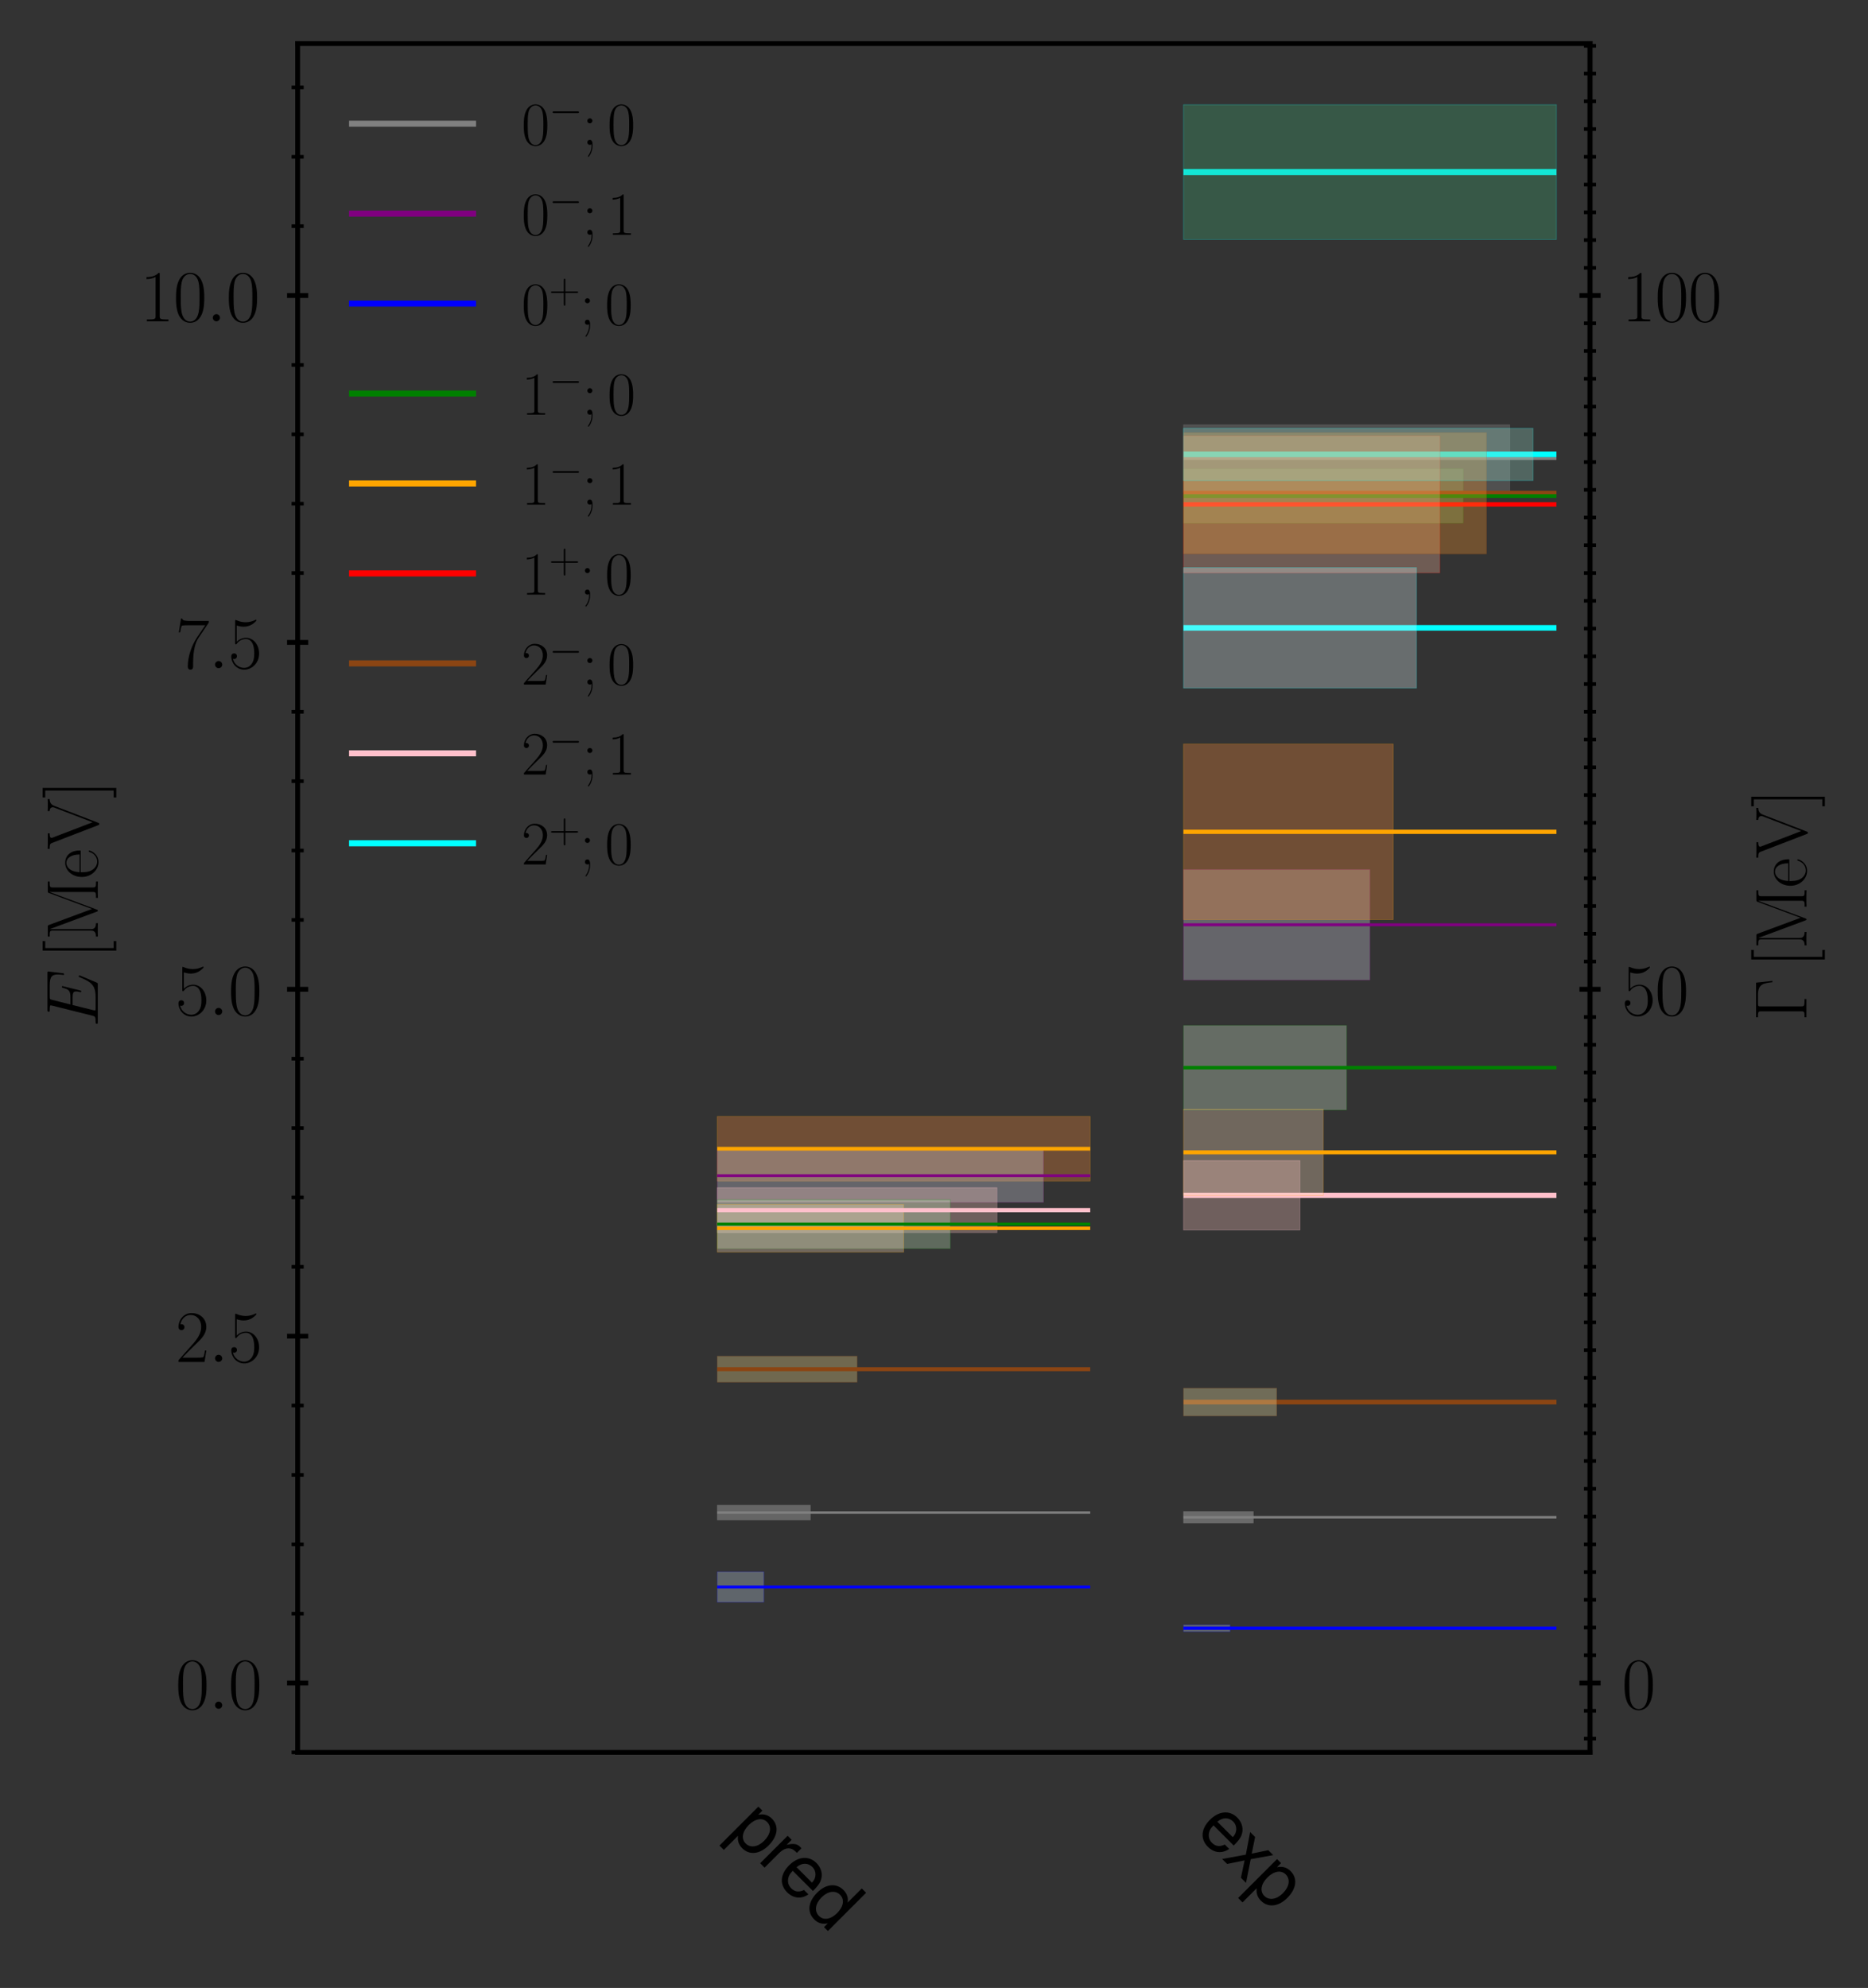<?xml version="1.0" encoding="utf-8" standalone="no"?>
<!DOCTYPE svg PUBLIC "-//W3C//DTD SVG 1.1//EN"
  "http://www.w3.org/Graphics/SVG/1.1/DTD/svg11.dtd">
<svg xmlns:xlink="http://www.w3.org/1999/xlink" width="308.876pt" height="328.638pt" viewBox="0 0 308.876 328.638" xmlns="http://www.w3.org/2000/svg" version="1.1">
 <rect x="0" y="0" width="308.876" height="328.638" fill="#333333" stroke="none"/>
 <defs>
  <style type="text/css">*{stroke-linejoin: round; stroke-linecap: butt}</style>
 </defs>
 <g id="figure_1">
  <g id="patch_1">
   <path d="M 0 328.638 
L 308.876 328.638 
L 308.876 0 
L 0 0 
L 0 328.638 
z
" style="fill: none"/>
  </g>
  <g id="axes_1">
   <g id="patch_2">
    <path d="M 49.216 289.699 
L 262.912 289.699 
L 262.912 7.2 
L 49.216 7.2 
L 49.216 289.699 
z
" style="fill: none"/>
   </g>
   <g id="patch_3">
    <path d="M 195.689 162.02 
L 226.525 162.02 
L 226.525 143.739 
L 195.689 143.739 
z
" clip-path="url(#pe3c9b34fe2)" style="fill: #dadaeb; opacity: 0.3; stroke: #800080; stroke-width: 0.1; stroke-linejoin: miter"/>
   </g>
   <g id="patch_4">
    <path d="M 118.598 259.832 
L 126.307 259.832 
L 126.307 264.876 
L 118.598 264.876 
z
" clip-path="url(#pe3c9b34fe2)" style="fill: #c6dbef; opacity: 0.3; stroke: #0000ff; stroke-width: 0.1; stroke-linejoin: miter"/>
   </g>
   <g id="axes_2">
    <g id="patch_5">
     <path d="M 262.912 289.699 
L 262.912 289.699 
L 262.912 7.2 
L 262.912 7.2 
L 262.912 289.699 
z
" style="fill: none"/>
    </g>
    <g id="matplotlib.axis_1"/>
    <g id="matplotlib.axis_2">
     <g id="ytick_1">
      <g id="line2d_1">
       <defs>
        <path id="m101c5a8f03" d="M 1.75 0 
L -1.75 -0 
" style="stroke: #000000; stroke-width: 0.8"/>
       </defs>
       <g>
        <use xlink:href="#m101c5a8f03" x="262.912" y="278.231" style="stroke: #000000; stroke-width: 0.8"/>
       </g>
      </g>
      <g id="text_1">
       <!-- $\mathdefault{0}$ -->
       <g transform="translate(268.162 282.49) scale(0.12 -0.12)">
        <defs>
         <path id="CMR17-30" d="M 2688 2025 
C 2688 2416 2682 3080 2413 3591 
C 2176 4039 1798 4198 1466 4198 
C 1158 4198 768 4058 525 3597 
C 269 3118 243 2524 243 2025 
C 243 1661 250 1106 448 619 
C 723 -39 1216 -128 1466 -128 
C 1760 -128 2208 -7 2470 600 
C 2662 1042 2688 1559 2688 2025 
z
M 1466 -26 
C 1056 -26 813 325 723 812 
C 653 1188 653 1738 653 2096 
C 653 2588 653 2997 736 3387 
C 858 3929 1216 4096 1466 4096 
C 1728 4096 2067 3923 2189 3400 
C 2272 3036 2278 2607 2278 2096 
C 2278 1680 2278 1169 2202 792 
C 2067 95 1690 -26 1466 -26 
z
" transform="scale(0.016)"/>
        </defs>
        <use xlink:href="#CMR17-30" transform="scale(0.996)"/>
       </g>
      </g>
     </g>
     <g id="ytick_2">
      <g id="line2d_2">
       <g>
        <use xlink:href="#m101c5a8f03" x="262.912" y="163.545" style="stroke: #000000; stroke-width: 0.8"/>
       </g>
      </g>
      <g id="text_2">
       <!-- $\mathdefault{50}$ -->
       <g transform="translate(268.162 167.804) scale(0.12 -0.12)">
        <defs>
         <path id="CMR17-35" d="M 730 3692 
C 794 3666 1056 3584 1325 3584 
C 1920 3584 2246 3911 2432 4100 
C 2432 4157 2432 4192 2394 4192 
C 2387 4192 2374 4192 2323 4163 
C 2099 4058 1837 3973 1517 3973 
C 1325 3973 1037 3999 723 4139 
C 653 4171 640 4171 634 4171 
C 602 4171 595 4164 595 4037 
L 595 2203 
C 595 2089 595 2057 659 2057 
C 691 2057 704 2070 736 2114 
C 941 2401 1222 2522 1542 2522 
C 1766 2522 2246 2382 2246 1289 
C 2246 1085 2246 715 2054 421 
C 1894 159 1645 25 1370 25 
C 947 25 518 320 403 814 
C 429 807 480 795 506 795 
C 589 795 749 840 749 1038 
C 749 1210 627 1280 506 1280 
C 358 1280 262 1190 262 1011 
C 262 454 704 -128 1382 -128 
C 2042 -128 2669 440 2669 1264 
C 2669 2030 2170 2624 1549 2624 
C 1222 2624 947 2503 730 2274 
L 730 3692 
z
" transform="scale(0.016)"/>
        </defs>
        <use xlink:href="#CMR17-35" transform="scale(0.996)"/>
        <use xlink:href="#CMR17-30" transform="translate(45.69 0) scale(0.996)"/>
       </g>
      </g>
     </g>
     <g id="ytick_3">
      <g id="line2d_3">
       <g>
        <use xlink:href="#m101c5a8f03" x="262.912" y="48.859" style="stroke: #000000; stroke-width: 0.8"/>
       </g>
      </g>
      <g id="text_3">
       <!-- $\mathdefault{100}$ -->
       <g transform="translate(268.162 53.118) scale(0.12 -0.12)">
        <defs>
         <path id="CMR17-31" d="M 1702 4058 
C 1702 4192 1696 4192 1606 4192 
C 1357 3916 979 3827 621 3827 
C 602 3827 570 3827 563 3808 
C 557 3795 557 3782 557 3648 
C 755 3648 1088 3686 1344 3839 
L 1344 461 
C 1344 236 1331 160 781 160 
L 589 160 
L 589 0 
C 896 0 1216 0 1523 0 
C 1830 0 2150 0 2458 0 
L 2458 160 
L 2266 160 
C 1715 160 1702 230 1702 458 
L 1702 4058 
z
" transform="scale(0.016)"/>
        </defs>
        <use xlink:href="#CMR17-31" transform="scale(0.996)"/>
        <use xlink:href="#CMR17-30" transform="translate(45.69 0) scale(0.996)"/>
        <use xlink:href="#CMR17-30" transform="translate(91.381 0) scale(0.996)"/>
       </g>
      </g>
     </g>
     <g id="ytick_4">
      <g id="line2d_4">
       <defs>
        <path id="m748ac0244a" d="M 1 0 
L -1 -0 
" style="stroke: #000000; stroke-width: 0.6"/>
       </defs>
       <g>
        <use xlink:href="#m748ac0244a" x="262.912" y="287.405" style="stroke: #000000; stroke-width: 0.6"/>
       </g>
      </g>
     </g>
     <g id="ytick_5">
      <g id="line2d_5">
       <g>
        <use xlink:href="#m748ac0244a" x="262.912" y="282.818" style="stroke: #000000; stroke-width: 0.6"/>
       </g>
      </g>
     </g>
     <g id="ytick_6">
      <g id="line2d_6">
       <g>
        <use xlink:href="#m748ac0244a" x="262.912" y="273.643" style="stroke: #000000; stroke-width: 0.6"/>
       </g>
      </g>
     </g>
     <g id="ytick_7">
      <g id="line2d_7">
       <g>
        <use xlink:href="#m748ac0244a" x="262.912" y="269.056" style="stroke: #000000; stroke-width: 0.6"/>
       </g>
      </g>
     </g>
     <g id="ytick_8">
      <g id="line2d_8">
       <g>
        <use xlink:href="#m748ac0244a" x="262.912" y="264.468" style="stroke: #000000; stroke-width: 0.6"/>
       </g>
      </g>
     </g>
     <g id="ytick_9">
      <g id="line2d_9">
       <g>
        <use xlink:href="#m748ac0244a" x="262.912" y="259.881" style="stroke: #000000; stroke-width: 0.6"/>
       </g>
      </g>
     </g>
     <g id="ytick_10">
      <g id="line2d_10">
       <g>
        <use xlink:href="#m748ac0244a" x="262.912" y="255.294" style="stroke: #000000; stroke-width: 0.6"/>
       </g>
      </g>
     </g>
     <g id="ytick_11">
      <g id="line2d_11">
       <g>
        <use xlink:href="#m748ac0244a" x="262.912" y="250.706" style="stroke: #000000; stroke-width: 0.6"/>
       </g>
      </g>
     </g>
     <g id="ytick_12">
      <g id="line2d_12">
       <g>
        <use xlink:href="#m748ac0244a" x="262.912" y="246.119" style="stroke: #000000; stroke-width: 0.6"/>
       </g>
      </g>
     </g>
     <g id="ytick_13">
      <g id="line2d_13">
       <g>
        <use xlink:href="#m748ac0244a" x="262.912" y="241.531" style="stroke: #000000; stroke-width: 0.6"/>
       </g>
      </g>
     </g>
     <g id="ytick_14">
      <g id="line2d_14">
       <g>
        <use xlink:href="#m748ac0244a" x="262.912" y="236.944" style="stroke: #000000; stroke-width: 0.6"/>
       </g>
      </g>
     </g>
     <g id="ytick_15">
      <g id="line2d_15">
       <g>
        <use xlink:href="#m748ac0244a" x="262.912" y="232.356" style="stroke: #000000; stroke-width: 0.6"/>
       </g>
      </g>
     </g>
     <g id="ytick_16">
      <g id="line2d_16">
       <g>
        <use xlink:href="#m748ac0244a" x="262.912" y="227.769" style="stroke: #000000; stroke-width: 0.6"/>
       </g>
      </g>
     </g>
     <g id="ytick_17">
      <g id="line2d_17">
       <g>
        <use xlink:href="#m748ac0244a" x="262.912" y="223.182" style="stroke: #000000; stroke-width: 0.6"/>
       </g>
      </g>
     </g>
     <g id="ytick_18">
      <g id="line2d_18">
       <g>
        <use xlink:href="#m748ac0244a" x="262.912" y="218.594" style="stroke: #000000; stroke-width: 0.6"/>
       </g>
      </g>
     </g>
     <g id="ytick_19">
      <g id="line2d_19">
       <g>
        <use xlink:href="#m748ac0244a" x="262.912" y="214.007" style="stroke: #000000; stroke-width: 0.6"/>
       </g>
      </g>
     </g>
     <g id="ytick_20">
      <g id="line2d_20">
       <g>
        <use xlink:href="#m748ac0244a" x="262.912" y="209.419" style="stroke: #000000; stroke-width: 0.6"/>
       </g>
      </g>
     </g>
     <g id="ytick_21">
      <g id="line2d_21">
       <g>
        <use xlink:href="#m748ac0244a" x="262.912" y="204.832" style="stroke: #000000; stroke-width: 0.6"/>
       </g>
      </g>
     </g>
     <g id="ytick_22">
      <g id="line2d_22">
       <g>
        <use xlink:href="#m748ac0244a" x="262.912" y="200.244" style="stroke: #000000; stroke-width: 0.6"/>
       </g>
      </g>
     </g>
     <g id="ytick_23">
      <g id="line2d_23">
       <g>
        <use xlink:href="#m748ac0244a" x="262.912" y="195.657" style="stroke: #000000; stroke-width: 0.6"/>
       </g>
      </g>
     </g>
     <g id="ytick_24">
      <g id="line2d_24">
       <g>
        <use xlink:href="#m748ac0244a" x="262.912" y="191.07" style="stroke: #000000; stroke-width: 0.6"/>
       </g>
      </g>
     </g>
     <g id="ytick_25">
      <g id="line2d_25">
       <g>
        <use xlink:href="#m748ac0244a" x="262.912" y="186.482" style="stroke: #000000; stroke-width: 0.6"/>
       </g>
      </g>
     </g>
     <g id="ytick_26">
      <g id="line2d_26">
       <g>
        <use xlink:href="#m748ac0244a" x="262.912" y="181.895" style="stroke: #000000; stroke-width: 0.6"/>
       </g>
      </g>
     </g>
     <g id="ytick_27">
      <g id="line2d_27">
       <g>
        <use xlink:href="#m748ac0244a" x="262.912" y="177.307" style="stroke: #000000; stroke-width: 0.6"/>
       </g>
      </g>
     </g>
     <g id="ytick_28">
      <g id="line2d_28">
       <g>
        <use xlink:href="#m748ac0244a" x="262.912" y="172.72" style="stroke: #000000; stroke-width: 0.6"/>
       </g>
      </g>
     </g>
     <g id="ytick_29">
      <g id="line2d_29">
       <g>
        <use xlink:href="#m748ac0244a" x="262.912" y="168.132" style="stroke: #000000; stroke-width: 0.6"/>
       </g>
      </g>
     </g>
     <g id="ytick_30">
      <g id="line2d_30">
       <g>
        <use xlink:href="#m748ac0244a" x="262.912" y="158.958" style="stroke: #000000; stroke-width: 0.6"/>
       </g>
      </g>
     </g>
     <g id="ytick_31">
      <g id="line2d_31">
       <g>
        <use xlink:href="#m748ac0244a" x="262.912" y="154.37" style="stroke: #000000; stroke-width: 0.6"/>
       </g>
      </g>
     </g>
     <g id="ytick_32">
      <g id="line2d_32">
       <g>
        <use xlink:href="#m748ac0244a" x="262.912" y="149.783" style="stroke: #000000; stroke-width: 0.6"/>
       </g>
      </g>
     </g>
     <g id="ytick_33">
      <g id="line2d_33">
       <g>
        <use xlink:href="#m748ac0244a" x="262.912" y="145.195" style="stroke: #000000; stroke-width: 0.6"/>
       </g>
      </g>
     </g>
     <g id="ytick_34">
      <g id="line2d_34">
       <g>
        <use xlink:href="#m748ac0244a" x="262.912" y="140.608" style="stroke: #000000; stroke-width: 0.6"/>
       </g>
      </g>
     </g>
     <g id="ytick_35">
      <g id="line2d_35">
       <g>
        <use xlink:href="#m748ac0244a" x="262.912" y="136.02" style="stroke: #000000; stroke-width: 0.6"/>
       </g>
      </g>
     </g>
     <g id="ytick_36">
      <g id="line2d_36">
       <g>
        <use xlink:href="#m748ac0244a" x="262.912" y="131.433" style="stroke: #000000; stroke-width: 0.6"/>
       </g>
      </g>
     </g>
     <g id="ytick_37">
      <g id="line2d_37">
       <g>
        <use xlink:href="#m748ac0244a" x="262.912" y="126.846" style="stroke: #000000; stroke-width: 0.6"/>
       </g>
      </g>
     </g>
     <g id="ytick_38">
      <g id="line2d_38">
       <g>
        <use xlink:href="#m748ac0244a" x="262.912" y="122.258" style="stroke: #000000; stroke-width: 0.6"/>
       </g>
      </g>
     </g>
     <g id="ytick_39">
      <g id="line2d_39">
       <g>
        <use xlink:href="#m748ac0244a" x="262.912" y="117.671" style="stroke: #000000; stroke-width: 0.6"/>
       </g>
      </g>
     </g>
     <g id="ytick_40">
      <g id="line2d_40">
       <g>
        <use xlink:href="#m748ac0244a" x="262.912" y="113.083" style="stroke: #000000; stroke-width: 0.6"/>
       </g>
      </g>
     </g>
     <g id="ytick_41">
      <g id="line2d_41">
       <g>
        <use xlink:href="#m748ac0244a" x="262.912" y="108.496" style="stroke: #000000; stroke-width: 0.6"/>
       </g>
      </g>
     </g>
     <g id="ytick_42">
      <g id="line2d_42">
       <g>
        <use xlink:href="#m748ac0244a" x="262.912" y="103.908" style="stroke: #000000; stroke-width: 0.6"/>
       </g>
      </g>
     </g>
     <g id="ytick_43">
      <g id="line2d_43">
       <g>
        <use xlink:href="#m748ac0244a" x="262.912" y="99.321" style="stroke: #000000; stroke-width: 0.6"/>
       </g>
      </g>
     </g>
     <g id="ytick_44">
      <g id="line2d_44">
       <g>
        <use xlink:href="#m748ac0244a" x="262.912" y="94.734" style="stroke: #000000; stroke-width: 0.6"/>
       </g>
      </g>
     </g>
     <g id="ytick_45">
      <g id="line2d_45">
       <g>
        <use xlink:href="#m748ac0244a" x="262.912" y="90.146" style="stroke: #000000; stroke-width: 0.6"/>
       </g>
      </g>
     </g>
     <g id="ytick_46">
      <g id="line2d_46">
       <g>
        <use xlink:href="#m748ac0244a" x="262.912" y="85.559" style="stroke: #000000; stroke-width: 0.6"/>
       </g>
      </g>
     </g>
     <g id="ytick_47">
      <g id="line2d_47">
       <g>
        <use xlink:href="#m748ac0244a" x="262.912" y="80.971" style="stroke: #000000; stroke-width: 0.6"/>
       </g>
      </g>
     </g>
     <g id="ytick_48">
      <g id="line2d_48">
       <g>
        <use xlink:href="#m748ac0244a" x="262.912" y="76.384" style="stroke: #000000; stroke-width: 0.6"/>
       </g>
      </g>
     </g>
     <g id="ytick_49">
      <g id="line2d_49">
       <g>
        <use xlink:href="#m748ac0244a" x="262.912" y="71.796" style="stroke: #000000; stroke-width: 0.6"/>
       </g>
      </g>
     </g>
     <g id="ytick_50">
      <g id="line2d_50">
       <g>
        <use xlink:href="#m748ac0244a" x="262.912" y="67.209" style="stroke: #000000; stroke-width: 0.6"/>
       </g>
      </g>
     </g>
     <g id="ytick_51">
      <g id="line2d_51">
       <g>
        <use xlink:href="#m748ac0244a" x="262.912" y="62.622" style="stroke: #000000; stroke-width: 0.6"/>
       </g>
      </g>
     </g>
     <g id="ytick_52">
      <g id="line2d_52">
       <g>
        <use xlink:href="#m748ac0244a" x="262.912" y="58.034" style="stroke: #000000; stroke-width: 0.6"/>
       </g>
      </g>
     </g>
     <g id="ytick_53">
      <g id="line2d_53">
       <g>
        <use xlink:href="#m748ac0244a" x="262.912" y="53.447" style="stroke: #000000; stroke-width: 0.6"/>
       </g>
      </g>
     </g>
     <g id="ytick_54">
      <g id="line2d_54">
       <g>
        <use xlink:href="#m748ac0244a" x="262.912" y="44.272" style="stroke: #000000; stroke-width: 0.6"/>
       </g>
      </g>
     </g>
     <g id="ytick_55">
      <g id="line2d_55">
       <g>
        <use xlink:href="#m748ac0244a" x="262.912" y="39.684" style="stroke: #000000; stroke-width: 0.6"/>
       </g>
      </g>
     </g>
     <g id="ytick_56">
      <g id="line2d_56">
       <g>
        <use xlink:href="#m748ac0244a" x="262.912" y="35.097" style="stroke: #000000; stroke-width: 0.6"/>
       </g>
      </g>
     </g>
     <g id="ytick_57">
      <g id="line2d_57">
       <g>
        <use xlink:href="#m748ac0244a" x="262.912" y="30.51" style="stroke: #000000; stroke-width: 0.6"/>
       </g>
      </g>
     </g>
     <g id="ytick_58">
      <g id="line2d_58">
       <g>
        <use xlink:href="#m748ac0244a" x="262.912" y="25.922" style="stroke: #000000; stroke-width: 0.6"/>
       </g>
      </g>
     </g>
     <g id="ytick_59">
      <g id="line2d_59">
       <g>
        <use xlink:href="#m748ac0244a" x="262.912" y="21.335" style="stroke: #000000; stroke-width: 0.6"/>
       </g>
      </g>
     </g>
     <g id="ytick_60">
      <g id="line2d_60">
       <g>
        <use xlink:href="#m748ac0244a" x="262.912" y="16.747" style="stroke: #000000; stroke-width: 0.6"/>
       </g>
      </g>
     </g>
     <g id="ytick_61">
      <g id="line2d_61">
       <g>
        <use xlink:href="#m748ac0244a" x="262.912" y="12.16" style="stroke: #000000; stroke-width: 0.6"/>
       </g>
      </g>
     </g>
     <g id="ytick_62">
      <g id="line2d_62">
       <g>
        <use xlink:href="#m748ac0244a" x="262.912" y="7.572" style="stroke: #000000; stroke-width: 0.6"/>
       </g>
      </g>
     </g>
     <g id="text_4">
      <!-- $ \Gamma \, [ {\rm MeV}]$ -->
      <g transform="translate(298.687 168.788) rotate(-90) scale(0.12 -0.12)">
       <defs>
        <path id="CMR17-0" d="M 3315 4352 
L 326 4352 
L 326 4186 
C 768 4186 838 4186 838 3898 
L 838 448 
C 838 160 768 160 326 160 
L 326 0 
C 512 0 870 0 1069 0 
C 1331 0 1638 0 1901 0 
L 1901 160 
L 1760 160 
C 1274 160 1261 224 1261 455 
L 1261 3936 
C 1261 4154 1274 4186 1530 4186 
L 2234 4186 
C 3206 4186 3258 3738 3354 2938 
L 3469 2938 
L 3315 4352 
z
" transform="scale(0.016)"/>
        <path id="CMR17-5b" d="M 1504 -1600 
L 1504 -1377 
L 902 -1377 
L 902 4544 
L 1504 4544 
L 1504 4767 
L 678 4767 
L 678 -1600 
L 1504 -1600 
z
" transform="scale(0.016)"/>
        <path id="CMR17-4d" d="M 1338 4224 
C 1299 4320 1293 4320 1158 4320 
L 339 4320 
L 339 4160 
C 781 4160 851 4160 851 3875 
L 851 610 
C 851 451 851 153 339 153 
L 339 -13 
C 486 0 755 0 915 0 
C 1075 0 1344 0 1491 -13 
L 1491 153 
C 979 153 979 451 979 610 
L 979 4135 
L 986 4135 
L 2490 89 
C 2515 25 2528 -13 2579 -13 
C 2630 -13 2643 25 2669 89 
L 4186 4166 
L 4192 4166 
L 4192 438 
C 4192 153 4122 153 3680 153 
L 3680 -13 
C 3853 0 4198 0 4384 0 
C 4570 0 4922 0 5094 -13 
L 5094 153 
C 4653 153 4582 153 4582 438 
L 4582 3875 
C 4582 4160 4653 4160 5094 4160 
L 5094 4320 
L 4282 4320 
C 4147 4320 4141 4314 4102 4218 
L 2720 502 
L 1338 4224 
z
" transform="scale(0.016)"/>
        <path id="CMR17-65" d="M 2438 1472 
C 2464 1498 2464 1511 2464 1576 
C 2464 2238 2118 2816 1389 2816 
C 710 2816 173 2169 173 1383 
C 173 551 781 -64 1459 -64 
C 2176 -64 2458 607 2458 740 
C 2458 784 2419 784 2406 784 
C 2362 784 2355 771 2330 696 
C 2189 265 1837 51 1504 51 
C 1229 51 954 203 781 480 
C 582 803 582 1176 582 1472 
L 2438 1472 
z
M 589 1568 
C 634 2505 1126 2714 1382 2714 
C 1818 2714 2112 2297 2118 1568 
L 589 1568 
z
" transform="scale(0.016)"/>
        <path id="CMR17-56" d="M 3776 3745 
C 3834 3886 3936 4160 4365 4160 
L 4365 4332 
C 4218 4319 4051 4319 3891 4319 
C 3738 4319 3475 4319 3328 4332 
L 3328 4160 
C 3648 4160 3661 3936 3661 3898 
C 3661 3827 3642 3783 3622 3732 
L 2362 446 
L 1043 3886 
C 1024 3931 1011 3963 1011 3994 
C 1011 4160 1267 4160 1402 4160 
L 1402 4319 
C 1197 4319 896 4319 685 4319 
C 518 4319 218 4319 64 4332 
L 64 4160 
C 435 4160 506 4135 582 3931 
L 2106 -26 
C 2138 -115 2144 -128 2214 -128 
C 2285 -128 2291 -115 2323 -26 
L 3776 3745 
z
" transform="scale(0.016)"/>
        <path id="CMR17-5d" d="M 915 4767 
L 90 4767 
L 90 4544 
L 691 4544 
L 691 -1377 
L 90 -1377 
L 90 -1600 
L 915 -1600 
L 915 4767 
z
" transform="scale(0.016)"/>
       </defs>
       <use xlink:href="#CMR17-0" transform="scale(0.996)"/>
       <use xlink:href="#CMR17-5b" transform="translate(73.986 0) scale(0.996)"/>
       <use xlink:href="#CMR17-4d" transform="translate(98.857 0) scale(0.996)"/>
       <use xlink:href="#CMR17-65" transform="translate(183.544 0) scale(0.996)"/>
       <use xlink:href="#CMR17-56" transform="translate(224.029 0) scale(0.996)"/>
       <use xlink:href="#CMR17-5d" transform="translate(294.403 0) scale(0.996)"/>
      </g>
     </g>
    </g>
    <g id="patch_6">
     <path d="M 262.912 289.699 
L 262.912 7.2 
" style="fill: none; stroke: #000000; stroke-width: 0.8; stroke-linejoin: miter; stroke-linecap: square"/>
    </g>
   </g>
   <g id="patch_7">
    <path d="M 195.689 86.499 
L 241.943 86.499 
L 241.943 77.508 
L 195.689 77.508 
z
" clip-path="url(#pe3c9b34fe2)" style="fill: #73c476; opacity: 0.3; stroke: #008000; stroke-width: 0.1; stroke-linejoin: miter"/>
   </g>
   <g id="patch_8">
    <path d="M 118.598 184.558 
L 180.27 184.558 
L 180.27 195.24 
L 118.598 195.24 
z
" clip-path="url(#pe3c9b34fe2)" style="fill: #fd8c3b; opacity: 0.3; stroke: #ffa500; stroke-width: 0.1; stroke-linejoin: miter"/>
   </g>
   <g id="LineCollection_1">
    <path d="M 195.689 28.445 
L 257.361 28.445 
" clip-path="url(#pe3c9b34fe2)" style="fill: none; stroke: #00ffff"/>
   </g>
   <g id="matplotlib.axis_3">
    <g id="xtick_1">
     <g id="text_5">
      <!-- exp -->
      <g transform="translate(197.489 302.722) rotate(-315) scale(0.12 -0.12)">
       <defs>
        <path id="NimbusSanL-Regu-65" d="M 3283 1529 
C 3283 2034 3245 2338 3149 2584 
C 2931 3127 2419 3456 1792 3456 
C 858 3456 256 2742 256 1645 
C 256 547 838 -128 1779 -128 
C 2547 -128 3078 310 3213 1044 
L 2675 1044 
C 2528 598 2227 365 1798 365 
C 1459 365 1171 520 992 805 
C 864 998 819 1193 813 1529 
L 3283 1529 
z
M 826 1984 
C 870 2577 1248 2962 1786 2962 
C 2310 2962 2714 2530 2714 1984 
C 2714 1984 2714 1984 2707 1984 
L 826 1984 
z
" transform="scale(0.016)"/>
        <path id="NimbusSanL-Regu-78" d="M 1869 1737 
L 2995 3359 
L 2394 3359 
L 1587 2141 
L 781 3359 
L 173 3359 
L 1293 1712 
L 109 0 
L 717 0 
L 1568 1288 
L 2406 0 
L 3027 0 
L 1869 1737 
z
" transform="scale(0.016)"/>
        <path id="NimbusSanL-Regu-70" d="M 346 -1408 
L 883 -1408 
L 883 320 
C 1165 -27 1478 -180 1914 -180 
C 2778 -180 3347 522 3347 1599 
C 3347 2734 2797 3444 1907 3444 
C 1453 3444 1088 3238 838 2841 
L 838 3349 
L 346 3349 
L 346 -1408 
z
M 1818 2944 
C 2406 2944 2790 2420 2790 1612 
C 2790 843 2400 320 1818 320 
C 1254 320 883 837 883 1632 
C 883 2427 1254 2944 1818 2944 
z
" transform="scale(0.016)"/>
       </defs>
       <use xlink:href="#NimbusSanL-Regu-65" transform="scale(0.996)"/>
       <use xlink:href="#NimbusSanL-Regu-78" transform="translate(52.404 0) scale(0.996)"/>
       <use xlink:href="#NimbusSanL-Regu-70" transform="translate(102.217 0) scale(0.996)"/>
      </g>
     </g>
    </g>
    <g id="xtick_2">
     <g id="text_6">
      <!-- pred -->
      <g transform="translate(120.398 302.722) rotate(-315) scale(0.12 -0.12)">
       <defs>
        <path id="NimbusSanL-Regu-72" d="M 442 3359 
L 442 0 
L 979 0 
L 979 1741 
C 979 2221 1101 2535 1357 2720 
C 1523 2842 1683 2880 2054 2880 
L 2054 3432 
C 1965 3444 1920 3444 1850 3444 
C 1504 3444 1242 3240 934 2746 
L 934 3359 
L 442 3359 
z
" transform="scale(0.016)"/>
        <path id="NimbusSanL-Regu-64" d="M 3168 4672 
L 2637 4672 
L 2637 2937 
C 2413 3276 2054 3456 1606 3456 
C 736 3456 166 2761 166 1695 
C 166 566 723 -128 1626 -128 
C 2086 -128 2406 45 2694 461 
L 2694 -2 
L 3168 -2 
L 3168 4672 
z
M 1696 2956 
C 2272 2956 2637 2447 2637 1651 
C 2637 881 2266 372 1702 372 
C 1114 372 723 887 723 1664 
C 723 2440 1114 2956 1696 2956 
z
" transform="scale(0.016)"/>
       </defs>
       <use xlink:href="#NimbusSanL-Regu-70" transform="scale(0.996)"/>
       <use xlink:href="#NimbusSanL-Regu-72" transform="translate(55.392 0) scale(0.996)"/>
       <use xlink:href="#NimbusSanL-Regu-65" transform="translate(88.567 0) scale(0.996)"/>
       <use xlink:href="#NimbusSanL-Regu-64" transform="translate(143.959 0) scale(0.996)"/>
      </g>
     </g>
    </g>
   </g>
   <g id="matplotlib.axis_4">
    <g id="ytick_63">
     <g id="line2d_63">
      <g>
       <use xlink:href="#m101c5a8f03" x="49.216" y="278.231" style="stroke: #000000; stroke-width: 0.8"/>
      </g>
     </g>
     <g id="text_7">
      <!-- $\mathdefault{0.0}$ -->
      <g transform="translate(29.008 282.49) scale(0.12 -0.12)">
       <defs>
        <path id="CMMI12-3a" d="M 1178 307 
C 1178 492 1024 619 870 619 
C 685 619 557 466 557 313 
C 557 128 710 0 864 0 
C 1050 0 1178 153 1178 307 
z
" transform="scale(0.016)"/>
       </defs>
       <use xlink:href="#CMR17-30" transform="scale(0.996)"/>
       <use xlink:href="#CMMI12-3a" transform="translate(45.69 0) scale(0.996)"/>
       <use xlink:href="#CMR17-30" transform="translate(72.788 0) scale(0.996)"/>
      </g>
     </g>
    </g>
    <g id="ytick_64">
     <g id="line2d_64">
      <g>
       <use xlink:href="#m101c5a8f03" x="49.216" y="220.888" style="stroke: #000000; stroke-width: 0.8"/>
      </g>
     </g>
     <g id="text_8">
      <!-- $\mathdefault{2.5}$ -->
      <g transform="translate(29.008 225.147) scale(0.12 -0.12)">
       <defs>
        <path id="CMR17-32" d="M 2669 989 
L 2554 989 
C 2490 536 2438 459 2413 420 
C 2381 369 1920 369 1830 369 
L 602 369 
C 832 619 1280 1072 1824 1597 
C 2214 1967 2669 2402 2669 3035 
C 2669 3790 2067 4224 1395 4224 
C 691 4224 262 3604 262 3030 
C 262 2780 448 2748 525 2748 
C 589 2748 781 2787 781 3010 
C 781 3207 614 3264 525 3264 
C 486 3264 448 3258 422 3245 
C 544 3790 915 4058 1306 4058 
C 1862 4058 2227 3617 2227 3035 
C 2227 2479 1901 2000 1536 1584 
L 262 146 
L 262 0 
L 2515 0 
L 2669 989 
z
" transform="scale(0.016)"/>
       </defs>
       <use xlink:href="#CMR17-32" transform="scale(0.996)"/>
       <use xlink:href="#CMMI12-3a" transform="translate(45.69 0) scale(0.996)"/>
       <use xlink:href="#CMR17-35" transform="translate(72.788 0) scale(0.996)"/>
      </g>
     </g>
    </g>
    <g id="ytick_65">
     <g id="line2d_65">
      <g>
       <use xlink:href="#m101c5a8f03" x="49.216" y="163.545" style="stroke: #000000; stroke-width: 0.8"/>
      </g>
     </g>
     <g id="text_9">
      <!-- $\mathdefault{5.0}$ -->
      <g transform="translate(29.008 167.804) scale(0.12 -0.12)">
       <use xlink:href="#CMR17-35" transform="scale(0.996)"/>
       <use xlink:href="#CMMI12-3a" transform="translate(45.69 0) scale(0.996)"/>
       <use xlink:href="#CMR17-30" transform="translate(72.788 0) scale(0.996)"/>
      </g>
     </g>
    </g>
    <g id="ytick_66">
     <g id="line2d_66">
      <g>
       <use xlink:href="#m101c5a8f03" x="49.216" y="106.202" style="stroke: #000000; stroke-width: 0.8"/>
      </g>
     </g>
     <g id="text_10">
      <!-- $\mathdefault{7.5}$ -->
      <g transform="translate(29.008 110.461) scale(0.12 -0.12)">
       <defs>
        <path id="CMR17-37" d="M 2886 3941 
L 2886 4081 
L 1382 4081 
C 634 4081 621 4165 595 4288 
L 480 4288 
L 294 3094 
L 410 3094 
C 429 3215 474 3540 550 3661 
C 589 3712 1062 3712 1171 3712 
L 2579 3712 
L 1869 2661 
C 1395 1954 1069 999 1069 165 
C 1069 89 1069 -128 1299 -128 
C 1530 -128 1530 89 1530 171 
L 1530 465 
C 1530 1508 1709 2196 2003 2636 
L 2886 3941 
z
" transform="scale(0.016)"/>
       </defs>
       <use xlink:href="#CMR17-37" transform="scale(0.996)"/>
       <use xlink:href="#CMMI12-3a" transform="translate(45.69 0) scale(0.996)"/>
       <use xlink:href="#CMR17-35" transform="translate(72.788 0) scale(0.996)"/>
      </g>
     </g>
    </g>
    <g id="ytick_67">
     <g id="line2d_67">
      <g>
       <use xlink:href="#m101c5a8f03" x="49.216" y="48.859" style="stroke: #000000; stroke-width: 0.8"/>
      </g>
     </g>
     <g id="text_11">
      <!-- $\mathdefault{10.0}$ -->
      <g transform="translate(23.155 53.118) scale(0.12 -0.12)">
       <use xlink:href="#CMR17-31" transform="scale(0.996)"/>
       <use xlink:href="#CMR17-30" transform="translate(45.69 0) scale(0.996)"/>
       <use xlink:href="#CMMI12-3a" transform="translate(91.381 0) scale(0.996)"/>
       <use xlink:href="#CMR17-30" transform="translate(118.478 0) scale(0.996)"/>
      </g>
     </g>
    </g>
    <g id="ytick_68">
     <g id="line2d_68">
      <g>
       <use xlink:href="#m748ac0244a" x="49.216" y="289.699" style="stroke: #000000; stroke-width: 0.6"/>
      </g>
     </g>
    </g>
    <g id="ytick_69">
     <g id="line2d_69">
      <g>
       <use xlink:href="#m748ac0244a" x="49.216" y="266.762" style="stroke: #000000; stroke-width: 0.6"/>
      </g>
     </g>
    </g>
    <g id="ytick_70">
     <g id="line2d_70">
      <g>
       <use xlink:href="#m748ac0244a" x="49.216" y="255.294" style="stroke: #000000; stroke-width: 0.6"/>
      </g>
     </g>
    </g>
    <g id="ytick_71">
     <g id="line2d_71">
      <g>
       <use xlink:href="#m748ac0244a" x="49.216" y="243.825" style="stroke: #000000; stroke-width: 0.6"/>
      </g>
     </g>
    </g>
    <g id="ytick_72">
     <g id="line2d_72">
      <g>
       <use xlink:href="#m748ac0244a" x="49.216" y="232.356" style="stroke: #000000; stroke-width: 0.6"/>
      </g>
     </g>
    </g>
    <g id="ytick_73">
     <g id="line2d_73">
      <g>
       <use xlink:href="#m748ac0244a" x="49.216" y="209.419" style="stroke: #000000; stroke-width: 0.6"/>
      </g>
     </g>
    </g>
    <g id="ytick_74">
     <g id="line2d_74">
      <g>
       <use xlink:href="#m748ac0244a" x="49.216" y="197.951" style="stroke: #000000; stroke-width: 0.6"/>
      </g>
     </g>
    </g>
    <g id="ytick_75">
     <g id="line2d_75">
      <g>
       <use xlink:href="#m748ac0244a" x="49.216" y="186.482" style="stroke: #000000; stroke-width: 0.6"/>
      </g>
     </g>
    </g>
    <g id="ytick_76">
     <g id="line2d_76">
      <g>
       <use xlink:href="#m748ac0244a" x="49.216" y="175.014" style="stroke: #000000; stroke-width: 0.6"/>
      </g>
     </g>
    </g>
    <g id="ytick_77">
     <g id="line2d_77">
      <g>
       <use xlink:href="#m748ac0244a" x="49.216" y="152.076" style="stroke: #000000; stroke-width: 0.6"/>
      </g>
     </g>
    </g>
    <g id="ytick_78">
     <g id="line2d_78">
      <g>
       <use xlink:href="#m748ac0244a" x="49.216" y="140.608" style="stroke: #000000; stroke-width: 0.6"/>
      </g>
     </g>
    </g>
    <g id="ytick_79">
     <g id="line2d_79">
      <g>
       <use xlink:href="#m748ac0244a" x="49.216" y="129.139" style="stroke: #000000; stroke-width: 0.6"/>
      </g>
     </g>
    </g>
    <g id="ytick_80">
     <g id="line2d_80">
      <g>
       <use xlink:href="#m748ac0244a" x="49.216" y="117.671" style="stroke: #000000; stroke-width: 0.6"/>
      </g>
     </g>
    </g>
    <g id="ytick_81">
     <g id="line2d_81">
      <g>
       <use xlink:href="#m748ac0244a" x="49.216" y="94.734" style="stroke: #000000; stroke-width: 0.6"/>
      </g>
     </g>
    </g>
    <g id="ytick_82">
     <g id="line2d_82">
      <g>
       <use xlink:href="#m748ac0244a" x="49.216" y="83.265" style="stroke: #000000; stroke-width: 0.6"/>
      </g>
     </g>
    </g>
    <g id="ytick_83">
     <g id="line2d_83">
      <g>
       <use xlink:href="#m748ac0244a" x="49.216" y="71.796" style="stroke: #000000; stroke-width: 0.6"/>
      </g>
     </g>
    </g>
    <g id="ytick_84">
     <g id="line2d_84">
      <g>
       <use xlink:href="#m748ac0244a" x="49.216" y="60.328" style="stroke: #000000; stroke-width: 0.6"/>
      </g>
     </g>
    </g>
    <g id="ytick_85">
     <g id="line2d_85">
      <g>
       <use xlink:href="#m748ac0244a" x="49.216" y="37.391" style="stroke: #000000; stroke-width: 0.6"/>
      </g>
     </g>
    </g>
    <g id="ytick_86">
     <g id="line2d_86">
      <g>
       <use xlink:href="#m748ac0244a" x="49.216" y="25.922" style="stroke: #000000; stroke-width: 0.6"/>
      </g>
     </g>
    </g>
    <g id="ytick_87">
     <g id="line2d_87">
      <g>
       <use xlink:href="#m748ac0244a" x="49.216" y="14.454" style="stroke: #000000; stroke-width: 0.6"/>
      </g>
     </g>
    </g>
    <g id="text_12">
     <!-- $ E \, [{\rm MeV}]$ -->
     <g transform="translate(16.166 169.814) rotate(-90) scale(0.12 -0.12)">
      <defs>
       <path id="CMMI12-45" d="M 4448 1489 
C 4454 1508 4474 1554 4474 1579 
C 4474 1611 4448 1643 4410 1643 
C 4384 1643 4371 1637 4352 1617 
C 4339 1611 4339 1598 4282 1469 
C 3904 570 3629 185 2605 185 
L 1670 185 
C 1581 185 1568 185 1530 192 
C 1459 198 1453 211 1453 262 
C 1453 307 1466 345 1478 403 
L 1920 2176 
L 2554 2176 
C 3053 2176 3091 2066 3091 1874 
C 3091 1810 3091 1752 3046 1560 
C 3034 1534 3027 1508 3027 1489 
C 3027 1444 3059 1425 3098 1425 
C 3155 1425 3162 1469 3187 1559 
L 3552 3042 
C 3552 3073 3526 3105 3488 3105 
C 3430 3105 3424 3080 3398 2990 
C 3270 2501 3142 2361 2573 2361 
L 1965 2361 
L 2362 3930 
C 2419 4154 2432 4154 2694 4154 
L 3610 4154 
C 4397 4154 4557 3943 4557 3458 
C 4557 3451 4557 3273 4531 3062 
C 4525 3036 4518 2998 4518 2985 
C 4518 2934 4550 2915 4589 2915 
C 4634 2915 4659 2941 4672 3055 
L 4806 4174 
C 4806 4195 4819 4263 4819 4277 
C 4819 4352 4762 4352 4646 4352 
L 1523 4352 
C 1402 4352 1338 4352 1338 4229 
C 1338 4154 1382 4154 1491 4154 
C 1888 4154 1888 4114 1888 4052 
C 1888 4020 1882 3994 1862 3924 
L 998 473 
C 941 249 928 185 480 185 
C 358 185 294 185 294 70 
C 294 0 333 0 461 0 
L 3674 0 
C 3814 0 3821 6 3866 110 
L 4448 1489 
z
" transform="scale(0.016)"/>
      </defs>
      <use xlink:href="#CMMI12-45" transform="scale(0.996)"/>
      <use xlink:href="#CMR17-5b" transform="translate(94.656 0) scale(0.996)"/>
      <use xlink:href="#CMR17-4d" transform="translate(119.527 0) scale(0.996)"/>
      <use xlink:href="#CMR17-65" transform="translate(204.214 0) scale(0.996)"/>
      <use xlink:href="#CMR17-56" transform="translate(244.7 0) scale(0.996)"/>
      <use xlink:href="#CMR17-5d" transform="translate(315.073 0) scale(0.996)"/>
     </g>
    </g>
   </g>
   <g id="patch_9">
    <path d="M 195.689 81.419 
L 249.652 81.419 
L 249.652 70.202 
L 195.689 70.202 
z
" clip-path="url(#pe3c9b34fe2)" style="fill: #959595; opacity: 0.3; stroke: #808080; stroke-width: 0.1; stroke-linejoin: miter"/>
   </g>
   <g id="patch_10">
    <path d="M 118.598 189.928 
L 172.561 189.928 
L 172.561 198.781 
L 118.598 198.781 
z
" clip-path="url(#pe3c9b34fe2)" style="fill: #dadaeb; opacity: 0.3; stroke: #800080; stroke-width: 0.1; stroke-linejoin: miter"/>
   </g>
   <g id="LineCollection_2">
    <path d="M 195.689 75.122 
L 257.361 75.122 
" clip-path="url(#pe3c9b34fe2)" style="fill: none; stroke: #00ffff; stroke-width: 0.957"/>
   </g>
   <g id="patch_11">
    <path d="M 49.216 289.699 
L 49.216 7.2 
" style="fill: none; stroke: #000000; stroke-width: 0.8; stroke-linejoin: miter; stroke-linecap: square"/>
   </g>
   <g id="patch_12">
    <path d="M 262.912 289.699 
L 262.912 7.2 
" style="fill: none; stroke: #000000; stroke-width: 0.8; stroke-linejoin: miter; stroke-linecap: square"/>
   </g>
   <g id="patch_13">
    <path d="M 49.216 289.699 
L 262.912 289.699 
" style="fill: none; stroke: #000000; stroke-width: 0.8; stroke-linejoin: miter; stroke-linecap: square"/>
   </g>
   <g id="patch_14">
    <path d="M 49.216 7.2 
L 262.912 7.2 
" style="fill: none; stroke: #000000; stroke-width: 0.8; stroke-linejoin: miter; stroke-linecap: square"/>
   </g>
   <g id="patch_15">
    <path d="M 195.689 152.031 
L 230.379 152.031 
L 230.379 122.992 
L 195.689 122.992 
z
" clip-path="url(#pe3c9b34fe2)" style="fill: #fd8c3b; opacity: 0.3; stroke: #ffa500; stroke-width: 0.1; stroke-linejoin: miter"/>
   </g>
   <g id="patch_16">
    <path d="M 118.598 196.333 
L 164.852 196.333 
L 164.852 203.77 
L 118.598 203.77 
z
" clip-path="url(#pe3c9b34fe2)" style="fill: #fcc5c0; opacity: 0.3; stroke: #ffc0cb; stroke-width: 0.1; stroke-linejoin: miter"/>
   </g>
   <g id="LineCollection_3">
    <path d="M 195.689 103.794 
L 257.361 103.794 
" clip-path="url(#pe3c9b34fe2)" style="fill: none; stroke: #00ffff; stroke-width: 0.914"/>
   </g>
   <g id="patch_17">
    <path d="M 195.689 269.744 
L 203.398 269.744 
L 203.398 268.597 
L 195.689 268.597 
z
" clip-path="url(#pe3c9b34fe2)" style="fill: #c6dbef; opacity: 0.3; stroke: #0000ff; stroke-width: 0.1; stroke-linejoin: miter"/>
   </g>
   <g id="patch_18">
    <path d="M 118.598 198.324 
L 157.143 198.324 
L 157.143 206.425 
L 118.598 206.425 
z
" clip-path="url(#pe3c9b34fe2)" style="fill: #c7e9c0; opacity: 0.3; stroke: #008000; stroke-width: 0.1; stroke-linejoin: miter"/>
   </g>
   <g id="LineCollection_4">
    <path d="M 195.689 197.607 
L 257.361 197.607 
" clip-path="url(#pe3c9b34fe2)" style="fill: none; stroke: #ffc0cb; stroke-width: 0.871"/>
   </g>
   <g id="patch_19">
    <path d="M 195.689 183.5 
L 222.67 183.5 
L 222.67 169.509 
L 195.689 169.509 
z
" clip-path="url(#pe3c9b34fe2)" style="fill: #dbf1d6; opacity: 0.3; stroke: #008000; stroke-width: 0.1; stroke-linejoin: miter"/>
   </g>
   <g id="patch_20">
    <path d="M 118.598 199.105 
L 149.434 199.105 
L 149.434 207 
L 118.598 207 
z
" clip-path="url(#pe3c9b34fe2)" style="fill: #fedfc0; opacity: 0.3; stroke: #ffa500; stroke-width: 0.1; stroke-linejoin: miter"/>
   </g>
   <g id="LineCollection_5">
    <path d="M 195.689 81.545 
L 257.361 81.545 
" clip-path="url(#pe3c9b34fe2)" style="fill: none; stroke: #8b4513; stroke-width: 0.829"/>
   </g>
   <g id="legend_1">
    <g id="line2d_88">
     <path d="M 58.216 20.448 
L 68.216 20.448 
L 78.216 20.448 
" style="fill: none; stroke: #808080; stroke-linecap: square"/>
    </g>
    <g id="text_13">
     <!-- $ 0^{-}; 0$ -->
     <g transform="translate(86.216 23.948) scale(0.1 -0.1)">
      <defs>
       <path id="CMSY10-0" d="M 4218 1472 
C 4326 1472 4442 1472 4442 1600 
C 4442 1728 4326 1728 4218 1728 
L 755 1728 
C 646 1728 531 1728 531 1600 
C 531 1472 646 1472 755 1472 
L 4218 1472 
z
" transform="scale(0.016)"/>
       <path id="CMR17-3b" d="M 1062 2491 
C 1062 2650 934 2752 800 2752 
C 672 2752 538 2650 538 2491 
C 538 2332 666 2230 800 2230 
C 928 2230 1062 2332 1062 2491 
z
M 979 -71 
C 979 -483 851 -817 634 -1126 
C 595 -1170 595 -1183 595 -1190 
C 595 -1222 621 -1248 646 -1248 
C 678 -1248 1082 -805 1082 -61 
C 1082 189 1062 522 800 522 
C 659 522 538 427 538 261 
C 538 96 659 0 800 0 
C 864 0 934 19 979 64 
L 979 -71 
z
" transform="scale(0.016)"/>
      </defs>
      <use xlink:href="#CMR17-30" transform="scale(0.996)"/>
      <use xlink:href="#CMSY10-0" transform="translate(45.69 36.154) scale(0.697)"/>
      <use xlink:href="#CMR17-3b" transform="translate(100.43 0) scale(0.996)"/>
      <use xlink:href="#CMR17-30" transform="translate(141.905 0) scale(0.996)"/>
     </g>
    </g>
    <g id="line2d_89">
     <path d="M 58.216 35.317 
L 68.216 35.317 
L 78.216 35.317 
" style="fill: none; stroke: #800080; stroke-linecap: square"/>
    </g>
    <g id="text_14">
     <!-- $ 0^{-}; 1$ -->
     <g transform="translate(86.216 38.817) scale(0.1 -0.1)">
      <use xlink:href="#CMR17-30" transform="scale(0.996)"/>
      <use xlink:href="#CMSY10-0" transform="translate(45.69 36.154) scale(0.697)"/>
      <use xlink:href="#CMR17-3b" transform="translate(100.43 0) scale(0.996)"/>
      <use xlink:href="#CMR17-31" transform="translate(141.905 0) scale(0.996)"/>
     </g>
    </g>
    <g id="line2d_90">
     <path d="M 58.216 50.187 
L 68.216 50.187 
L 78.216 50.187 
" style="fill: none; stroke: #0000ff; stroke-linecap: square"/>
    </g>
    <g id="text_15">
     <!-- $ 0^{+}; 0$ -->
     <g transform="translate(86.216 53.687) scale(0.1 -0.1)">
      <defs>
       <path id="CMR17-2b" d="M 2413 1472 
L 4109 1472 
C 4198 1472 4307 1472 4307 1580 
C 4307 1695 4205 1695 4109 1695 
L 2413 1695 
L 2413 3386 
C 2413 3475 2413 3584 2304 3584 
C 2189 3584 2189 3482 2189 3386 
L 2189 1695 
L 493 1695 
C 403 1695 294 1695 294 1587 
C 294 1472 397 1472 493 1472 
L 2189 1472 
L 2189 -218 
C 2189 -307 2189 -416 2298 -416 
C 2413 -416 2413 -314 2413 -218 
L 2413 1472 
z
" transform="scale(0.016)"/>
      </defs>
      <use xlink:href="#CMR17-30" transform="scale(0.996)"/>
      <use xlink:href="#CMR17-2b" transform="translate(45.69 36.154) scale(0.697)"/>
      <use xlink:href="#CMR17-3b" transform="translate(96.389 0) scale(0.996)"/>
      <use xlink:href="#CMR17-30" transform="translate(137.864 0) scale(0.996)"/>
     </g>
    </g>
    <g id="line2d_91">
     <path d="M 58.216 65.057 
L 68.216 65.057 
L 78.216 65.057 
" style="fill: none; stroke: #008000; stroke-linecap: square"/>
    </g>
    <g id="text_16">
     <!-- $ 1^{-}; 0$ -->
     <g transform="translate(86.216 68.557) scale(0.1 -0.1)">
      <use xlink:href="#CMR17-31" transform="scale(0.996)"/>
      <use xlink:href="#CMSY10-0" transform="translate(45.69 36.154) scale(0.697)"/>
      <use xlink:href="#CMR17-3b" transform="translate(100.43 0) scale(0.996)"/>
      <use xlink:href="#CMR17-30" transform="translate(141.905 0) scale(0.996)"/>
     </g>
    </g>
    <g id="line2d_92">
     <path d="M 58.216 79.926 
L 68.216 79.926 
L 78.216 79.926 
" style="fill: none; stroke: #ffa500; stroke-linecap: square"/>
    </g>
    <g id="text_17">
     <!-- $ 1^{-}; 1$ -->
     <g transform="translate(86.216 83.426) scale(0.1 -0.1)">
      <use xlink:href="#CMR17-31" transform="scale(0.996)"/>
      <use xlink:href="#CMSY10-0" transform="translate(45.69 36.154) scale(0.697)"/>
      <use xlink:href="#CMR17-3b" transform="translate(100.43 0) scale(0.996)"/>
      <use xlink:href="#CMR17-31" transform="translate(141.905 0) scale(0.996)"/>
     </g>
    </g>
    <g id="line2d_93">
     <path d="M 58.216 94.796 
L 68.216 94.796 
L 78.216 94.796 
" style="fill: none; stroke: #ff0000; stroke-linecap: square"/>
    </g>
    <g id="text_18">
     <!-- $ 1^{+}; 0$ -->
     <g transform="translate(86.216 98.296) scale(0.1 -0.1)">
      <use xlink:href="#CMR17-31" transform="scale(0.996)"/>
      <use xlink:href="#CMR17-2b" transform="translate(45.69 36.154) scale(0.697)"/>
      <use xlink:href="#CMR17-3b" transform="translate(96.389 0) scale(0.996)"/>
      <use xlink:href="#CMR17-30" transform="translate(137.864 0) scale(0.996)"/>
     </g>
    </g>
    <g id="line2d_94">
     <path d="M 58.216 109.666 
L 68.216 109.666 
L 78.216 109.666 
" style="fill: none; stroke: #8b4513; stroke-linecap: square"/>
    </g>
    <g id="text_19">
     <!-- $ 2^{-}; 0$ -->
     <g transform="translate(86.216 113.166) scale(0.1 -0.1)">
      <use xlink:href="#CMR17-32" transform="scale(0.996)"/>
      <use xlink:href="#CMSY10-0" transform="translate(45.69 36.154) scale(0.697)"/>
      <use xlink:href="#CMR17-3b" transform="translate(100.43 0) scale(0.996)"/>
      <use xlink:href="#CMR17-30" transform="translate(141.905 0) scale(0.996)"/>
     </g>
    </g>
    <g id="line2d_95">
     <path d="M 58.216 124.536 
L 68.216 124.536 
L 78.216 124.536 
" style="fill: none; stroke: #ffc0cb; stroke-linecap: square"/>
    </g>
    <g id="text_20">
     <!-- $ 2^{-}; 1$ -->
     <g transform="translate(86.216 128.036) scale(0.1 -0.1)">
      <use xlink:href="#CMR17-32" transform="scale(0.996)"/>
      <use xlink:href="#CMSY10-0" transform="translate(45.69 36.154) scale(0.697)"/>
      <use xlink:href="#CMR17-3b" transform="translate(100.43 0) scale(0.996)"/>
      <use xlink:href="#CMR17-31" transform="translate(141.905 0) scale(0.996)"/>
     </g>
    </g>
    <g id="line2d_96">
     <path d="M 58.216 139.405 
L 68.216 139.405 
L 78.216 139.405 
" style="fill: none; stroke: #00ffff; stroke-linecap: square"/>
    </g>
    <g id="text_21">
     <!-- $ 2^{+}; 0$ -->
     <g transform="translate(86.216 142.905) scale(0.1 -0.1)">
      <use xlink:href="#CMR17-32" transform="scale(0.996)"/>
      <use xlink:href="#CMR17-2b" transform="translate(45.69 36.154) scale(0.697)"/>
      <use xlink:href="#CMR17-3b" transform="translate(96.389 0) scale(0.996)"/>
      <use xlink:href="#CMR17-30" transform="translate(137.864 0) scale(0.996)"/>
     </g>
    </g>
   </g>
   <g id="patch_21">
    <path d="M 195.689 197.607 
L 218.816 197.607 
L 218.816 183.386 
L 195.689 183.386 
z
" clip-path="url(#pe3c9b34fe2)" style="fill: #fedfc0; opacity: 0.3; stroke: #ffa500; stroke-width: 0.1; stroke-linejoin: miter"/>
   </g>
   <g id="patch_22">
    <path d="M 118.598 224.186 
L 141.725 224.186 
L 141.725 228.503 
L 118.598 228.503 
z
" clip-path="url(#pe3c9b34fe2)" style="fill: #fee390; opacity: 0.3; stroke: #8b4513; stroke-width: 0.1; stroke-linejoin: miter"/>
   </g>
   <g id="LineCollection_6">
    <path d="M 195.689 231.783 
L 257.361 231.783 
" clip-path="url(#pe3c9b34fe2)" style="fill: none; stroke: #8b4513; stroke-width: 0.786"/>
   </g>
   <g id="patch_23">
    <path d="M 195.689 251.784 
L 207.252 251.784 
L 207.252 249.857 
L 195.689 249.857 
z
" clip-path="url(#pe3c9b34fe2)" style="fill: #e9e9e9; opacity: 0.3; stroke: #808080; stroke-width: 0.1; stroke-linejoin: miter"/>
   </g>
   <g id="patch_24">
    <path d="M 118.598 248.819 
L 134.016 248.819 
L 134.016 251.288 
L 118.598 251.288 
z
" clip-path="url(#pe3c9b34fe2)" style="fill: #d9d9d9; opacity: 0.3; stroke: #808080; stroke-width: 0.1; stroke-linejoin: miter"/>
   </g>
   <g id="LineCollection_7">
    <path d="M 195.689 83.38 
L 257.361 83.38 
" clip-path="url(#pe3c9b34fe2)" style="fill: none; stroke: #ff0000; stroke-width: 0.743"/>
   </g>
   <g id="LineCollection_8">
    <path d="M 195.689 137.511 
L 257.361 137.511 
" clip-path="url(#pe3c9b34fe2)" style="fill: none; stroke: #ffa500; stroke-width: 0.7"/>
   </g>
   <g id="LineCollection_9">
    <path d="M 118.598 200.051 
L 180.27 200.051 
" clip-path="url(#pe3c9b34fe2)" style="fill: none; stroke: #ffc0cb; stroke-width: 0.7"/>
   </g>
   <g id="LineCollection_10">
    <path d="M 195.689 190.496 
L 257.361 190.496 
" clip-path="url(#pe3c9b34fe2)" style="fill: none; stroke: #ffa500; stroke-width: 0.657"/>
   </g>
   <g id="LineCollection_11">
    <path d="M 118.598 226.344 
L 180.27 226.344 
" clip-path="url(#pe3c9b34fe2)" style="fill: none; stroke: #8b4513; stroke-width: 0.657"/>
   </g>
   <g id="LineCollection_12">
    <path d="M 195.689 82.003 
L 257.361 82.003 
" clip-path="url(#pe3c9b34fe2)" style="fill: none; stroke: #008000; stroke-width: 0.614"/>
   </g>
   <g id="LineCollection_13">
    <path d="M 118.598 189.899 
L 180.27 189.899 
" clip-path="url(#pe3c9b34fe2)" style="fill: none; stroke: #ffa500; stroke-width: 0.614"/>
   </g>
   <g id="LineCollection_14">
    <path d="M 195.689 176.504 
L 257.361 176.504 
" clip-path="url(#pe3c9b34fe2)" style="fill: none; stroke: #008000; stroke-width: 0.571"/>
   </g>
   <g id="LineCollection_15">
    <path d="M 118.598 203.053 
L 180.27 203.053 
" clip-path="url(#pe3c9b34fe2)" style="fill: none; stroke: #ffa500; stroke-width: 0.571"/>
   </g>
   <g id="LineCollection_16">
    <path d="M 195.689 269.17 
L 257.361 269.17 
" clip-path="url(#pe3c9b34fe2)" style="fill: none; stroke: #0000ff; stroke-width: 0.529"/>
   </g>
   <g id="LineCollection_17">
    <path d="M 118.598 202.375 
L 180.27 202.375 
" clip-path="url(#pe3c9b34fe2)" style="fill: none; stroke: #008000; stroke-width: 0.529"/>
   </g>
   <g id="LineCollection_18">
    <path d="M 195.689 152.879 
L 257.361 152.879 
" clip-path="url(#pe3c9b34fe2)" style="fill: none; stroke: #800080; stroke-width: 0.486"/>
   </g>
   <g id="LineCollection_19">
    <path d="M 118.598 262.354 
L 180.27 262.354 
" clip-path="url(#pe3c9b34fe2)" style="fill: none; stroke: #0000ff; stroke-width: 0.486"/>
   </g>
   <g id="LineCollection_20">
    <path d="M 195.689 75.81 
L 257.361 75.81 
" clip-path="url(#pe3c9b34fe2)" style="fill: none; stroke: #808080; stroke-width: 0.443"/>
   </g>
   <g id="LineCollection_21">
    <path d="M 118.598 194.354 
L 180.27 194.354 
" clip-path="url(#pe3c9b34fe2)" style="fill: none; stroke: #800080; stroke-width: 0.443"/>
   </g>
   <g id="LineCollection_22">
    <path d="M 195.689 250.821 
L 257.361 250.821 
" clip-path="url(#pe3c9b34fe2)" style="fill: none; stroke: #808080; stroke-width: 0.4"/>
   </g>
   <g id="LineCollection_23">
    <path d="M 118.598 250.054 
L 180.27 250.054 
" clip-path="url(#pe3c9b34fe2)" style="fill: none; stroke: #808080; stroke-width: 0.4"/>
   </g>
   <g id="patch_25">
    <path d="M 195.689 94.722 
L 238.089 94.722 
L 238.089 72.037 
L 195.689 72.037 
z
" clip-path="url(#pe3c9b34fe2)" style="fill: #fcbba1; opacity: 0.3; stroke: #ff0000; stroke-width: 0.1; stroke-linejoin: miter"/>
   </g>
   <g id="patch_26">
    <path d="M 118.598 278.231 
L 118.598 278.231 
L 118.598 278.231 
L 118.598 278.231 
z
" clip-path="url(#pe3c9b34fe2)" style="opacity: 0.3; stroke: #000000; stroke-width: 0.1; stroke-linejoin: miter"/>
   </g>
   <g id="patch_27">
    <path d="M 195.689 234.088 
L 211.107 234.088 
L 211.107 229.478 
L 195.689 229.478 
z
" clip-path="url(#pe3c9b34fe2)" style="fill: #fff1ae; opacity: 0.3; stroke: #8b4513; stroke-width: 0.1; stroke-linejoin: miter"/>
   </g>
   <g id="patch_28">
    <path d="M 118.598 278.231 
L 118.598 278.231 
L 118.598 278.231 
L 118.598 278.231 
z
" clip-path="url(#pe3c9b34fe2)" style="opacity: 0.3; stroke: #000000; stroke-width: 0.1; stroke-linejoin: miter"/>
   </g>
   <g id="patch_29">
    <path d="M 195.689 91.58 
L 245.798 91.58 
L 245.798 71.51 
L 195.689 71.51 
z
" clip-path="url(#pe3c9b34fe2)" style="fill: #fe9829; opacity: 0.3; stroke: #8b4513; stroke-width: 0.1; stroke-linejoin: miter"/>
   </g>
   <g id="patch_30">
    <path d="M 118.598 278.231 
L 118.598 278.231 
L 118.598 278.231 
L 118.598 278.231 
z
" clip-path="url(#pe3c9b34fe2)" style="opacity: 0.3; stroke: #000000; stroke-width: 0.1; stroke-linejoin: miter"/>
   </g>
   <g id="patch_31">
    <path d="M 195.689 203.352 
L 214.961 203.352 
L 214.961 191.861 
L 195.689 191.861 
z
" clip-path="url(#pe3c9b34fe2)" style="fill: #fcc5c0; opacity: 0.3; stroke: #ffc0cb; stroke-width: 0.1; stroke-linejoin: miter"/>
   </g>
   <g id="patch_32">
    <path d="M 118.598 278.231 
L 118.598 278.231 
L 118.598 278.231 
L 118.598 278.231 
z
" clip-path="url(#pe3c9b34fe2)" style="opacity: 0.3; stroke: #000000; stroke-width: 0.1; stroke-linejoin: miter"/>
   </g>
   <g id="patch_33">
    <path d="M 195.689 113.76 
L 234.234 113.76 
L 234.234 93.828 
L 195.689 93.828 
z
" clip-path="url(#pe3c9b34fe2)" style="fill: #e5f5f9; opacity: 0.3; stroke: #00ffff; stroke-width: 0.1; stroke-linejoin: miter"/>
   </g>
   <g id="patch_34">
    <path d="M 118.598 278.231 
L 118.598 278.231 
L 118.598 278.231 
L 118.598 278.231 
z
" clip-path="url(#pe3c9b34fe2)" style="opacity: 0.3; stroke: #000000; stroke-width: 0.1; stroke-linejoin: miter"/>
   </g>
   <g id="patch_35">
    <path d="M 195.689 79.457 
L 253.507 79.457 
L 253.507 70.787 
L 195.689 70.787 
z
" clip-path="url(#pe3c9b34fe2)" style="fill: #98d8c9; opacity: 0.3; stroke: #00ffff; stroke-width: 0.1; stroke-linejoin: miter"/>
   </g>
   <g id="patch_36">
    <path d="M 118.598 278.231 
L 118.598 278.231 
L 118.598 278.231 
L 118.598 278.231 
z
" clip-path="url(#pe3c9b34fe2)" style="opacity: 0.3; stroke: #000000; stroke-width: 0.1; stroke-linejoin: miter"/>
   </g>
   <g id="patch_37">
    <path d="M 195.689 39.593 
L 257.361 39.593 
L 257.361 17.298 
L 195.689 17.298 
z
" clip-path="url(#pe3c9b34fe2)" style="fill: #40ad75; opacity: 0.3; stroke: #00ffff; stroke-width: 0.1; stroke-linejoin: miter"/>
   </g>
   <g id="patch_38">
    <path d="M 118.598 278.231 
L 118.598 278.231 
L 118.598 278.231 
L 118.598 278.231 
z
" clip-path="url(#pe3c9b34fe2)" style="opacity: 0.3; stroke: #000000; stroke-width: 0.1; stroke-linejoin: miter"/>
   </g>
  </g>
 </g>
 <defs>
  <clipPath id="pe3c9b34fe2">
   <rect x="49.216" y="7.2" width="213.696" height="282.499"/>
  </clipPath>
 </defs>
</svg>
